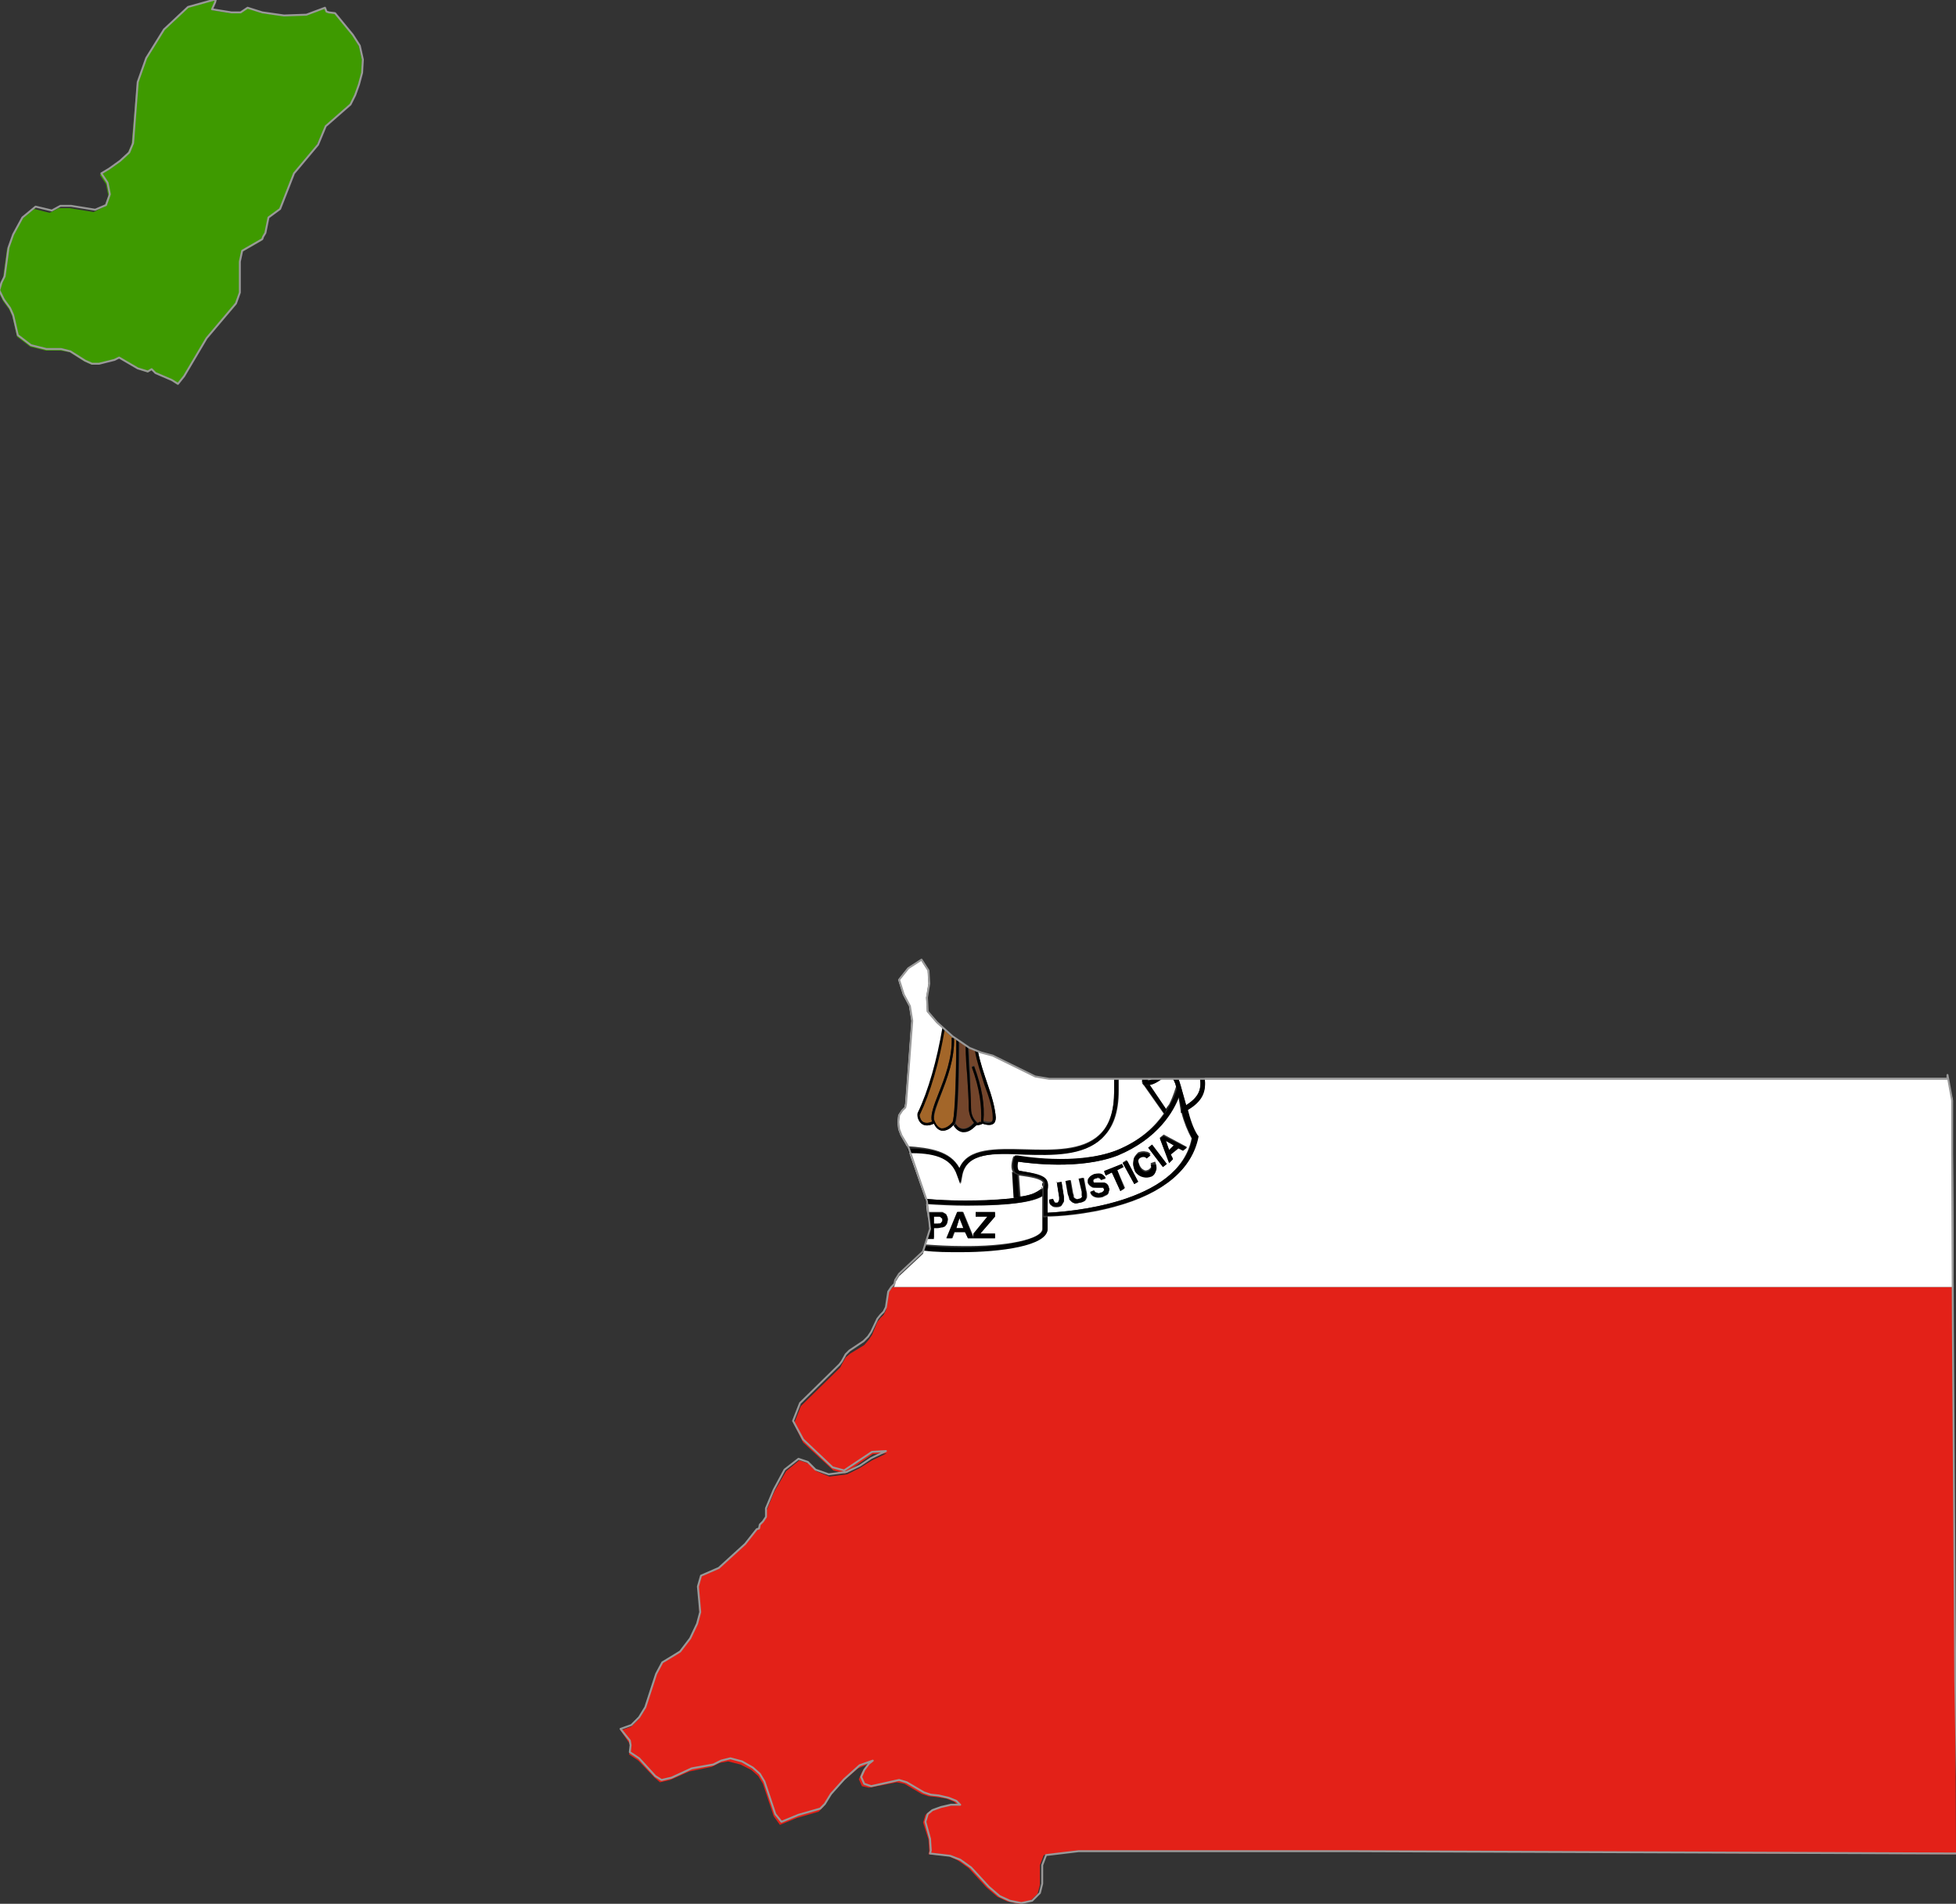 <?xml version="1.0" encoding="utf-8"?>

<svg version="1.2" baseProfile="tiny" xmlns="http://www.w3.org/2000/svg" xmlns:xlink="http://www.w3.org/1999/xlink" x="0px"
	 y="0px" viewBox="356 71 252.8 246" xml:space="preserve">

<rect x="356" y="71" width="252.8" height="246" fill="#333333" stroke="none"/>

<g id="Equatorial_Guinea">
	<title>Flag of Equatorial Guinea</title>
	<g>
		<polygon fill="#E32118" points="471.1,237.6 470.7,238.2 470.5,240.3 470.2,240.9 469.8,241.3 469.4,241.8 468.7,243.5
			468.3,244.1 467.7,244.8 465.9,245.9 465.3,246.4 464.8,247.3 464.6,247.7 459.5,252.7 458.6,255 459.8,257.4 463.7,261
			465.2,261.4 468.8,258.9 470.6,258.8 468.7,259.7 467.1,260.7 465.5,261.5 463.2,261.8 461.5,261.1 460.5,260.1 459.3,259.7
			457.6,261.1 456.1,263.7 455.1,266.1 455,267 454.6,267.6 454.2,268 454.1,268.5 453.8,268.7 452.3,270.6 448.9,273.7
			446.6,274.7 446.2,276.1 446.4,279.4 446,280.9 445.1,282.9 443.9,284.5 442.6,285.3 441.6,285.9 440.8,287.5 439.4,291.8
			438.6,293.1 437.6,294.1 436.2,294.6 437.3,296.2 437.5,296.8 437.3,297.7 438.5,298.5 440.6,300.7 441.3,301.3 442.6,301
			445.1,299.9 448,299.3 449,298.8 450.1,298.6 451.7,299 453.1,299.7 454,300.5 454.6,301.5 456,305.7 456.8,306.8 459,305.9
			461.8,305.1 462.4,304.5 463.2,303.2 464.8,301.3 466.9,299.5 468.6,298.8 468,299.2 467.4,300 467,300.9 467.4,301.8 468.3,302
			471.9,301.3 472.9,301.5 475.1,302.8 476,303.1 477,303.2 478.3,303.4 479.3,303.8 479.8,304.3 478.6,304.3 477.4,304.6
			476.2,305 475.6,305.5 475.3,306.5 476,308.7 476.1,310.2 476,310.6 478.5,310.8 479.8,311.4 481.2,312.4 483.5,314.9
			484.9,316.1 486.2,316.7 487.7,317 489.1,316.7 490.1,315.7 490.4,314.6 490.4,312 490.9,310.7 495.1,310.2 530.7,310.2
			556.6,310.3 582.7,310.5 608.8,310.6 608.7,288 608.4,242.7 608.4,237.3 471.4,237.3 		"/>
		<path fill="#FFFFFF" d="M486.2,225.9c0.3,0,0.6-0.1,0.9-0.1l-0.2-3.4c0,0,0,0,0,0c-0.4-0.6,0-1.7,0-1.8l0.1-0.2l0.3,0
			c0.1,0,7.6,1.3,12.9-0.7c3.2-1.3,5.1-3.2,6.2-4.8l-2.6-3.7l0,0l0,0l-0.2-0.2l0.1-0.1c0-0.2-0.1-0.3,0-0.5h-3.1v1.5
			c0,2.8-0.7,4.8-2.1,6.1c-2.4,2.3-6.4,2.2-10,2.1c-4-0.1-7.5-0.2-8.1,2.7l-0.2,1.1l-0.4-1.1c-0.9-2.5-3.4-2.9-6.3-2.9l2.1,6
			C478.7,226.2,482.7,226.3,486.2,225.9z"/>
		<path fill="#FFFFFF" d="M607.6,209.8v0.5h-95.9c0.2,1.6-0.3,2.9-2.3,4.1c0.3,1.2,0.8,2.5,1.3,3.4l0.1,0.1l0,0.1
			c-0.8,4.1-4.4,7.2-10.6,8.9c-3.9,1.1-7.7,1.3-8.8,1.3v1.5c0,2.2-6,3-11.2,3c-1.7,0-3.4-0.1-4.8-0.2l-0.1,0.5l-3.1,2.9l-0.5,0.8
			l-0.1,0.5l-0.1,0.1h137l-0.1-17.2v-6.9L607.6,209.8z"/>
		<polygon fill="#3E9A00" points="401.6,75.5 399.3,72.7 398.5,72.5 398.2,72.4 398,72 395.5,72.9 392.6,73 389.8,72.7 387.9,72
			387,72.7 385.8,72.7 383.3,72.3 383.7,71.4 383.8,71 380.2,72 377.1,75 374.8,78.7 373.7,81.8 373,89.7 372.5,90.8 371.4,92
			370,93 368.9,93.6 369.7,94.8 370,96.3 369.5,97.7 368.1,98.4 365,97.9 363.6,97.9 362.4,98.5 360.4,98 358.7,99.4 357.6,101.6
			356.9,103.2 356.4,106.9 356,107.7 355.8,108.7 356.4,109.9 357.2,111 357.6,111.9 358.2,114.5 359.9,115.8 361.9,116.3
			363.8,116.3 365,116.5 366.9,117.7 367.8,118.1 368.7,118.1 370.7,117.5 371.4,117.3 373.8,118.7 375.1,119.1 375.6,118.8
			376.1,119.3 378.2,120.2 378.9,120.7 379.7,119.7 382.6,114.9 386.5,110.4 387,109 387,105 387.2,103.6 389.8,102.1 389.9,101.8
			390.2,101.3 390.6,99.3 392.1,98.1 393.9,93.5 396.9,89.8 398,87.4 401.2,84.6 401.8,83.4 402.3,82 402.7,80.5 402.8,78.8
			402.4,77 		"/>
		<path fill="#FFFFFF" d="M504.6,211.2l2.1,3.1l0.4-0.6c0.6-1.2,0.8-2.1,0.9-2.3c-0.1-0.5-0.3-0.8-0.4-1h-1.4c0,0,0,0,0,0
			C505.8,210.7,505.2,211.1,504.6,211.2z"/>
		<path d="M503.8,210.9l-0.1,0.1l0.2,0.2l0-0.2C503.8,210.9,503.8,210.9,503.8,210.9z"/>
		<path d="M507.1,213.7l-0.4,0.6l-2.1-3.1c-0.2,0-0.3,0.1-0.5,0l-0.2,0l2.6,3.7C506.7,214.5,506.9,214.1,507.1,213.7z"/>
		<path fill="#FFFFFF" d="M489.4,225.3c0.6-0.2,1.1-0.6,1.4-0.8l0-0.7c-0.3-0.5-1.6-0.7-3-0.9c0,0-0.1,0-0.1,0l0.2,2.8
			C488.1,225.6,488.8,225.5,489.4,225.3z"/>
		<path d="M490.7,223.8C490.7,223.8,490.7,223.8,490.7,223.8l0,0.7c-0.2,0.2-0.8,0.6-1.4,0.8c-0.6,0.2-1.2,0.3-1.6,0.3l-0.2-2.8
			c-0.3-0.1-0.6-0.3-0.7-0.4l0.2,3.4c2.8-0.3,3.6-0.9,3.6-1.2h0l0-0.1C490.9,224.1,490.8,223.9,490.7,223.8z"/>
		<path fill="#FFFFFF" d="M480,221.9c1.1-2.6,4.7-2.5,8.5-2.4c3.6,0.1,7.4,0.2,9.6-1.9c1.3-1.2,1.9-3.1,1.9-5.7v-1.5h-8.4l-1.8-0.3
			l-5.5-2.7l-1.5-0.4l-0.4-0.1c0.3,1.5,0.8,2.9,1.2,4.1c0.6,1.7,1,3.1,1.1,4.4c0,0.4-0.1,0.7-0.3,0.8c-0.4,0.3-1.1,0.1-1.4,0
			c-0.1,0.1-0.4,0.2-0.8,0.2c0,0-0.1,0-0.2,0c-0.5,0.5-1,0.8-1.5,0.8c-0.1,0-0.1,0-0.2,0c-0.5-0.1-0.9-0.5-1.1-0.8
			c-0.5,0.4-0.9,0.7-1.3,0.7c-0.1,0-0.1,0-0.2,0c-0.5-0.1-0.8-0.5-1-0.9c-0.9,0.4-1.4,0.2-1.7-0.1c-0.4-0.4-0.4-1-0.3-1.2
			c1.5-3,2.6-7,3.2-11l-0.9-0.8l-1.2-1.4l-0.1-1.8l0.3-1.8l-0.1-1.7l-0.9-1.4l-1.7,1.1l-1.2,1.5l0.6,1.9l0.8,1.5l0.3,1.9l-0.8,10.7
			l-0.1,0.5l-0.4,0.4l-0.4,0.6l-0.1,0.9l0.1,0.9l0.3,0.8l0.8,1.4C476.2,219.3,478.8,219.7,480,221.9z"/>
		<path d="M479.7,222.9l0.4,1.1l0.2-1.1c0.6-3,4.1-2.9,8.1-2.7c3.6,0.1,7.6,0.2,10-2.1c1.4-1.4,2.1-3.4,2.1-6.1v-1.5H500v1.5
			c0,2.6-0.6,4.5-1.9,5.7c-2.2,2.1-5.9,2-9.6,1.9c-3.8-0.1-7.4-0.2-8.5,2.4c-1.2-2.2-3.8-2.6-6.8-2.6l0.1,0.1l0.2,0.5
			C476.4,220,478.9,220.4,479.7,222.9z"/>
		<path fill="#FFFFFF" d="M477.5,229.1c0.1-0.1,0.2-0.1,0.2-0.2c0.1-0.1,0.1-0.1,0.1-0.2c0-0.2,0-0.3-0.1-0.3
			c-0.1-0.1-0.2-0.2-0.3-0.2c0,0-0.2,0-0.4,0h-0.3v1h0.3C477.3,229.1,477.4,229.1,477.5,229.1z"/>
		<path fill="#FFFFFF" d="M490.7,229.8v-1.5v-2.7c-1,0.6-3.6,1.2-9.7,1.2c-1.8,0-3.7-0.1-5.3-0.2l0.2,1.8v-0.8h1.1
			c0.4,0,0.7,0,0.8,0c0.2,0.1,0.4,0.2,0.5,0.3c0.1,0.2,0.2,0.4,0.2,0.6c0,0.2-0.1,0.4-0.1,0.5c-0.1,0.2-0.2,0.3-0.3,0.4
			c-0.1,0-0.2,0.1-0.3,0.1c-0.2,0-0.4,0.1-0.7,0.1h-0.4v1.3h-0.7v-0.4l-0.4,1.3c1.4,0.1,3,0.2,4.6,0.2
			C486.1,232.1,490.7,231.1,490.7,229.8z M479.1,231h-0.7l1.4-3.4h0.7l1.4,3.4v-0.6l1.8-2.2h-1.6v-0.5h2.5v0.5l-1.9,2.2h1.9v0.6
			h-2.8h-0.7l-0.3-0.8h-1.4L479.1,231z"/>
		<polygon fill="#FFFFFF" points="479.6,229.7 480.6,229.7 480,228.4 		"/>
		<path d="M491.4,229.8v-1.5c-0.2,0-0.3,0-0.3,0l-0.3,0v1.5c0,1.3-4.7,2.4-10.6,2.4c-1.7,0-3.2-0.1-4.6-0.2l-0.2,0.6
			c1.5,0.2,3.1,0.2,4.8,0.2C485.3,232.8,491.4,232,491.4,229.8z"/>
		<path d="M490.7,225.5v2.7l0-3.6h0c0,0.3-0.8,0.8-3.6,1.2c-0.3,0-0.6,0.1-0.9,0.1c-3.5,0.3-7.5,0.3-10.7,0l0.2,0.5l0,0.1
			c1.7,0.1,3.5,0.2,5.3,0.2C487.1,226.8,489.7,226.2,490.7,225.5z"/>
		<polygon fill="#FFFFFF" points="507.7,219 506.6,218.4 507.1,219.6 		"/>
		<path fill="#FFFFFF" d="M508.3,212.7c-0.7,1.9-2.7,5.5-7.9,7.6c-4.9,1.9-11.5,1-12.9,0.8c-0.1,0.3-0.1,0.7,0,1
			c0,0.1,0.1,0.1,0.3,0.2c1.8,0.3,3,0.6,3.4,1.2c0.2,0.3,0.3,0.7,0.1,1.3v2.9c2.4-0.1,17-1,18.7-9.6c-0.5-0.9-1-2.1-1.3-3.3l-0.1,0
			v-0.2C508.5,213.9,508.4,213.3,508.3,212.7z M493.5,226.3c-0.1,0.2-0.2,0.3-0.3,0.5c-0.1,0.1-0.3,0.2-0.6,0.2
			c-0.3,0-0.5,0-0.7-0.2c-0.2-0.1-0.3-0.3-0.3-0.7l0.5-0.1c0.1,0.2,0.1,0.3,0.2,0.4c0,0.1,0.1,0.1,0.3,0.1c0.1,0,0.2-0.1,0.2-0.2
			c0.1-0.1,0.1-0.2,0.1-0.5l-0.3-1.9l0,0v-0.1l0,0.1l0.6-0.1l0.3,1.9C493.5,225.9,493.5,226.2,493.5,226.3z M496.4,225.9
			c0,0.1-0.1,0.2-0.2,0.3c-0.2,0.1-0.4,0.2-0.6,0.2c-0.3,0.1-0.5,0.1-0.6,0.1c-0.2-0.1-0.3-0.1-0.4-0.2c-0.1-0.1-0.2-0.2-0.3-0.3
			c0-0.2-0.1-0.4-0.2-0.7l-0.3-1.7l0.6-0.1l0.3,1.7c0.1,0.2,0.1,0.4,0.1,0.5c0.1,0.1,0.2,0.2,0.3,0.2c0.1,0.1,0.2,0.1,0.4,0
			c0.2,0,0.3-0.1,0.3-0.1c0.1-0.1,0.2-0.2,0.1-0.3c0-0.1,0-0.3,0-0.5l-0.4-1.7l0.6-0.1l0.3,1.6c0.1,0.3,0.1,0.6,0.1,0.7
			C496.5,225.7,496.5,225.8,496.4,225.9z M499.3,225c0,0.2-0.1,0.3-0.2,0.4c-0.2,0.1-0.4,0.2-0.6,0.3c-0.4,0.1-0.7,0.1-1,0
			c-0.3-0.1-0.5-0.3-0.6-0.6l0.5-0.2c0.1,0.2,0.2,0.3,0.4,0.3c0.1,0.1,0.3,0.1,0.4,0c0.2,0,0.3-0.1,0.4-0.2c0.1-0.1,0.1-0.2,0.1-0.3
			c-0.1-0.1-0.1-0.1-0.1-0.2c-0.1,0-0.2,0-0.3,0c-0.1,0-0.2,0-0.5,0s-0.6,0-0.7-0.1c-0.2-0.1-0.4-0.3-0.5-0.5c0-0.1,0-0.3,0-0.4
			c0.1-0.2,0.2-0.3,0.3-0.4c0.1-0.1,0.3-0.2,0.5-0.3c0.4-0.1,0.7-0.1,1,0c0.2,0.1,0.4,0.3,0.5,0.5l-0.6,0.2
			c-0.1-0.1-0.1-0.2-0.2-0.2c-0.1-0.1-0.3-0.1-0.4,0c-0.2,0-0.3,0.1-0.4,0.2c0,0.1,0,0.1,0,0.2c0,0.1,0,0.1,0.1,0.2
			c0.1,0,0.3,0,0.6,0s0.5,0,0.7,0c0.1,0,0.3,0.1,0.4,0.2c0.1,0.1,0.2,0.2,0.2,0.4C499.4,224.7,499.4,224.8,499.3,225z M500.8,224.9
			l-1.1-2.4l-0.8,0.4l-0.2-0.5l2.3-1l0.2,0.4l-0.8,0.4l1,2.3L500.8,224.9z M502.6,224l-1.5-2.8l0.5-0.3l1.5,2.8L502.6,224z
			 M505.4,222.1c-0.1,0.3-0.2,0.5-0.5,0.7c-0.4,0.2-0.7,0.2-1.2,0.1c-0.3-0.1-0.6-0.3-1-0.7c-0.2-0.4-0.3-0.8-0.2-1.3
			c0-0.3,0.2-0.6,0.6-1c0.3-0.1,0.6-0.2,1-0.1c0.2,0,0.4,0.1,0.6,0.3l-0.5,0.4c-0.1-0.1-0.2-0.2-0.4-0.2c-0.1,0-0.2,0-0.4,0.1
			c-0.2,0.1-0.3,0.3-0.3,0.5c0,0.2,0.1,0.4,0.2,0.7c0.2,0.4,0.4,0.5,0.6,0.6c0.2,0.1,0.4,0,0.6-0.1c0.1-0.1,0.2-0.2,0.3-0.3
			c0-0.2,0-0.3-0.1-0.5l0.6-0.2C505.5,221.6,505.5,221.9,505.4,222.1z M506.3,221.8l-1.9-2.5l0.5-0.4l1.9,2.5L506.3,221.8z
			 M509.4,219.2l-0.5,0.4l-0.6-0.3l-1,0.8l0.3,0.6l-0.5,0.5l-1.2-3.2l0.5-0.4L509.4,219.2z"/>
		<path d="M508.8,214.8c0.3,1.1,0.8,2.4,1.3,3.3c-1.7,8.5-16.4,9.5-18.7,9.6v-2.9c0.1-0.5,0.1-0.9-0.1-1.3c-0.4-0.7-1.6-0.9-3.4-1.2
			c-0.2,0-0.3-0.1-0.3-0.2c-0.1-0.2-0.1-0.6,0-1c1.4,0.2,8,1.1,12.9-0.8c5.2-2.2,7.2-5.7,7.9-7.6c0.1,0.5,0.3,1.2,0.5,1.9v-0.4
			l-0.7-2.8c0,0,0,0,0-0.1c0,0.2-0.3,1.2-0.9,2.3c-0.2,0.4-0.4,0.8-0.7,1.2c-1.1,1.6-3,3.5-6.2,4.8c-5.3,2.1-12.8,0.7-12.9,0.7
			l-0.3,0l-0.1,0.2c0,0.1-0.4,1.1,0,1.8c0,0,0,0,0,0c0.1,0.2,0.3,0.4,0.7,0.4c0,0,0.1,0,0.1,0c1.3,0.2,2.6,0.4,3,0.9c0,0,0,0,0,0
			c0.1,0.1,0.2,0.3,0,0.8l0,0.1l0,3.6l0.3,0c0,0,0.1,0,0.3,0c1.1,0,4.9-0.2,8.8-1.3c6.2-1.7,9.8-4.8,10.6-8.9l0-0.1l-0.1-0.1
			c-0.6-0.9-1-2.2-1.3-3.4c-0.1,0-0.1,0.1-0.2,0.1L508.8,214.8z"/>
		<path fill="#FFFFFF" d="M509.3,213.8c1.6-1,2-2,1.8-3.4h-2.8c0.1,0.2,0.2,0.5,0.3,0.9L509.3,213.8z"/>
		<path fill="#FFFFFF" d="M505.1,210.4h-0.7c0,0.1,0,0.1,0,0.2C504.6,210.6,504.8,210.5,505.1,210.4z"/>
		<path d="M503.8,211l0,0.2l0,0l0,0l0.2,0c0.2,0,0.3,0,0.5,0c0.7-0.1,1.2-0.5,1.7-0.8c0,0,0,0,0,0h-1.2c-0.2,0.1-0.4,0.2-0.7,0.2
			c0-0.1,0-0.1,0-0.2h-0.7c0,0.2,0,0.3,0,0.5C503.8,210.9,503.8,210.9,503.8,211z"/>
		<path d="M508,211.4l0.7,2.8v0.4v0.2l0.1,0l0.4-0.2c0.1,0,0.1-0.1,0.2-0.1c2.1-1.2,2.5-2.5,2.3-4.1h-0.6c0.2,1.4-0.2,2.4-1.8,3.4
			l-0.7-2.5c-0.1-0.3-0.2-0.6-0.3-0.9h-0.7C507.7,210.6,507.9,210.9,508,211.4C508,211.4,508,211.4,508,211.4z"/>
		<polygon points="484.6,230.4 482.7,230.4 484.6,228.2 484.6,227.6 482.1,227.6 482.1,228.2 483.6,228.2 481.8,230.4 481.8,231
			484.6,231 		"/>
		<path d="M476.7,231v-1.3h0.4c0.3,0,0.5-0.1,0.7-0.1c0.1,0,0.2-0.1,0.3-0.1c0.1-0.1,0.2-0.2,0.3-0.4c0-0.1,0.1-0.3,0.1-0.5
			c0-0.2-0.1-0.4-0.2-0.6c-0.1-0.1-0.3-0.2-0.5-0.3c-0.1,0-0.4,0-0.8,0h-1.1v0.8l0.2,1.6l-0.2,0.6v0.4H476.7z M476.7,228.2h0.3
			c0.2,0,0.4,0,0.4,0c0.1,0,0.2,0.1,0.3,0.2c0.1,0,0.1,0.1,0.1,0.3c0,0.1,0,0.1-0.1,0.2c0,0.1-0.1,0.1-0.2,0.2c-0.1,0-0.2,0-0.5,0
			h-0.3V228.2z"/>
		<path d="M481.1,231h0.7l-1.4-3.4h-0.7l-1.4,3.4h0.7l0.3-0.8h1.4L481.1,231z M479.6,229.7l0.4-1.3l0.5,1.3H479.6z"/>
		<path fill="#73452B" d="M481.5,214.1c0,1.1,0.5,1.6,0.7,1.8c0.1,0.1,0.1,0.1,0.1,0.2c0.3,0,0.5-0.1,0.5-0.2
			c0.2-2.1-0.2-4.3-1.2-7.1l0.3-0.1c1,2.7,1.4,5,1.2,7.1c0.3,0.1,0.8,0.2,1.1,0.1c0.1-0.1,0.2-0.3,0.2-0.6c-0.1-1.2-0.5-2.6-1.1-4.3
			c-0.4-1.3-0.9-2.8-1.2-4.3l-0.8-0.3l-0.1-0.1c0.1,1.3,0.1,2.5,0.2,3.6C481.4,211.6,481.5,213,481.5,214.1z"/>
		<path d="M484.3,215.4c0,0.3,0,0.5-0.2,0.6c-0.3,0.2-0.8,0.1-1.1-0.1c0,0,0,0.1,0,0.1l-0.3,0c0,0,0,0,0-0.1
			c-0.1,0.1-0.3,0.2-0.5,0.2c0,0,0,0,0,0.1l0,0.1l0,0c-0.1,0.1-0.1,0.1-0.2,0.1c0.1,0,0.1,0,0.2,0c0.4,0,0.7-0.2,0.8-0.2
			c0.3,0.1,1,0.3,1.4,0c0.2-0.2,0.3-0.5,0.3-0.8c-0.1-1.3-0.5-2.7-1.1-4.4c-0.4-1.2-0.9-2.6-1.2-4.1l-0.4-0.1c0.3,1.6,0.8,3,1.2,4.3
			C483.8,212.7,484.3,214.2,484.3,215.4z"/>
		<path fill="#73452B" d="M480.4,216.8c0.4,0.1,1-0.2,1.5-0.8c-0.2-0.2-0.7-0.9-0.7-2c0-1.1-0.1-2.4-0.2-4.2
			c-0.1-1.1-0.1-2.4-0.2-3.8l-0.8-0.5c0,6.5-0.3,10-0.5,10.6C479.6,216.4,479.9,216.8,480.4,216.8z"/>
		<path d="M481,209.9c0.1,1.7,0.2,3.1,0.2,4.2c0,1.1,0.5,1.8,0.7,2c-0.5,0.6-1,0.8-1.5,0.8c-0.5-0.1-0.8-0.5-0.9-0.7
			c0,0,0,0.1,0,0.1c-0.1,0.1-0.1,0.1-0.2,0.2c0.2,0.3,0.5,0.7,1.1,0.8c0.1,0,0.1,0,0.2,0c0.5,0,1-0.3,1.5-0.8
			c0.1-0.1,0.1-0.1,0.2-0.1l0,0l0-0.1c0,0,0,0,0-0.1c0-0.1,0-0.1-0.1-0.2c-0.2-0.2-0.7-0.7-0.7-1.8c0-1.1-0.1-2.5-0.2-4.2
			c-0.1-1.1-0.1-2.3-0.2-3.6l-0.3-0.2C480.8,207.5,480.9,208.8,481,209.9z"/>
		<path fill="#A36629" d="M475.2,215.9c0.3,0.3,0.7,0.3,1.3,0c0-0.1-0.1-0.1-0.1-0.2c0,0,0,0,0,0l0,0c-0.1-0.7,0.3-1.9,0.9-3.4
			c0.8-2.1,1.8-4.6,1.7-7.2l0.3,0c0.1,2.7-0.9,5.3-1.7,7.4c-0.5,1.3-0.9,2.4-0.9,3.1c0,0,0,0,0,0.1c0.1,0.3,0.4,1,1,1.2
			c0.4,0.1,0.9-0.2,1.4-0.8c0.2-0.3,0.4-3.4,0.5-10.7l-0.7-0.5l-0.9-0.8c-0.7,4.3-1.9,8.3-3.2,11
			C474.9,215.1,474.9,215.6,475.2,215.9z"/>
		<path d="M475,216.1c0.3,0.3,0.8,0.5,1.7,0.1c0.2,0.4,0.5,0.8,1,0.9c0.1,0,0.1,0,0.2,0c0.4,0,0.9-0.2,1.3-0.7
			c0.1-0.1,0.1-0.1,0.2-0.2c0,0,0-0.1,0-0.1c0.3-0.5,0.5-4,0.5-10.6l-0.3-0.2c0,7.3-0.3,10.4-0.5,10.7c-0.5,0.6-1,0.8-1.4,0.8
			c-0.6-0.1-0.9-0.9-1-1.2c0,0,0,0,0-0.1c0,0,0,0.1,0,0.1l-0.3,0.1c0,0,0,0,0,0c0,0,0,0.1,0.1,0.2c-0.6,0.3-1,0.2-1.3,0
			c-0.3-0.3-0.4-0.8-0.3-0.9c1.3-2.7,2.5-6.7,3.2-11l-0.3-0.2c-0.7,4.1-1.8,8.1-3.2,11C474.5,215.1,474.6,215.7,475,216.1z"/>
		<path d="M479.3,205.1l-0.3,0c0.1,2.6-0.9,5.2-1.7,7.2c-0.6,1.5-1,2.6-0.9,3.4l0,0l0.3-0.1c0,0,0-0.1,0-0.1
			c-0.1-0.7,0.4-1.8,0.9-3.1C478.4,210.4,479.4,207.8,479.3,205.1z"/>
		<path d="M483.1,216c0,0,0-0.1,0-0.1c0.2-2.1-0.2-4.4-1.2-7.1l-0.3,0.1c1,2.7,1.3,5,1.2,7.1c0,0,0,0,0,0.1L483.1,216z"/>
		<polygon points="501.1,221.3 502.6,224 503.1,223.7 501.7,221 		"/>
		<path d="M492.6,223.8l0.3,1.9c0,0.3,0,0.4-0.1,0.5c0,0.1-0.1,0.2-0.2,0.2c-0.2,0-0.3,0-0.3-0.1c-0.1-0.1-0.1-0.2-0.2-0.4l-0.5,0.1
			c0,0.4,0.1,0.6,0.3,0.7c0.2,0.2,0.4,0.2,0.7,0.2c0.3,0,0.5-0.1,0.6-0.2c0.1-0.2,0.2-0.3,0.3-0.5c0-0.1,0-0.3,0-0.6l-0.3-1.9
			L492.6,223.8z"/>
		<path d="M496,223.2l-0.6,0.1l0.4,1.7c0,0.2,0,0.4,0,0.5c0.1,0.1,0,0.2-0.1,0.3c0,0-0.1,0.1-0.3,0.1c-0.2,0.1-0.3,0.1-0.4,0
			c-0.1,0-0.2-0.1-0.3-0.2c0-0.1,0-0.3-0.1-0.5l-0.3-1.7l-0.6,0.1l0.3,1.7c0.1,0.3,0.2,0.5,0.2,0.7c0.1,0.1,0.2,0.2,0.3,0.3
			c0.1,0.1,0.2,0.1,0.4,0.2c0.1,0,0.3,0,0.6-0.1c0.2,0,0.4-0.1,0.6-0.2c0.1-0.1,0.2-0.2,0.2-0.3c0.1-0.1,0.1-0.2,0.1-0.4
			c0-0.1,0-0.4-0.1-0.7L496,223.2z"/>
		<path d="M504.7,221.5c0.1,0.2,0.1,0.3,0.1,0.5c-0.1,0.1-0.2,0.2-0.3,0.3c-0.2,0.1-0.4,0.2-0.6,0.1c-0.2-0.1-0.4-0.2-0.6-0.6
			c-0.1-0.3-0.2-0.5-0.2-0.7c0-0.2,0.1-0.4,0.3-0.5c0.2-0.1,0.3-0.1,0.4-0.1c0.2,0,0.3,0.1,0.4,0.2l0.5-0.4
			c-0.2-0.2-0.4-0.3-0.6-0.3c-0.3-0.1-0.6,0-1,0.1c-0.4,0.3-0.6,0.6-0.6,1c-0.1,0.4,0,0.8,0.2,1.3c0.3,0.4,0.6,0.6,1,0.7
			c0.4,0.1,0.7,0.1,1.2-0.1c0.3-0.2,0.4-0.4,0.5-0.7c0.1-0.2,0.1-0.5,0-0.8L504.7,221.5z"/>
		<path d="M505.9,218.1l1.2,3.2l0.5-0.5l-0.3-0.6l1-0.8l0.6,0.3l0.5-0.4l-3-1.5L505.9,218.1z M507.7,219l-0.6,0.6l-0.4-1.2
			L507.7,219z"/>
		<path d="M499.1,224c-0.1-0.1-0.3-0.2-0.4-0.2c-0.2,0-0.4,0-0.7,0s-0.5,0-0.6,0c-0.1-0.1-0.1-0.1-0.1-0.2c0-0.1,0-0.1,0-0.2
			c0.1-0.1,0.2-0.2,0.4-0.2c0.1-0.1,0.3-0.1,0.4,0c0.1,0,0.1,0.1,0.2,0.2l0.6-0.2c-0.1-0.2-0.3-0.4-0.5-0.5c-0.2-0.1-0.5-0.1-1,0
			c-0.2,0.1-0.4,0.2-0.5,0.3c-0.1,0.1-0.2,0.2-0.3,0.4c0,0.1,0,0.3,0,0.4c0.1,0.2,0.3,0.4,0.5,0.5c0.1,0.1,0.4,0.1,0.7,0.1
			s0.4,0,0.5,0c0.1,0,0.2,0,0.3,0c0,0.1,0,0.1,0.1,0.2c0,0.1,0,0.2-0.1,0.3c-0.1,0.1-0.2,0.2-0.4,0.2c-0.1,0.1-0.3,0.1-0.4,0
			c-0.2,0-0.3-0.1-0.4-0.3l-0.5,0.2c0.1,0.3,0.3,0.5,0.6,0.6c0.2,0.1,0.5,0.1,1,0c0.2-0.1,0.4-0.2,0.6-0.3c0.1-0.1,0.2-0.2,0.2-0.4
			c0.1-0.2,0.1-0.3,0-0.5C499.3,224.3,499.2,224.1,499.1,224z"/>
		<polygon points="504.4,219.3 506.3,221.8 506.8,221.4 504.9,218.9 		"/>
		<polygon points="492.5,223.8 492.6,223.8 492.5,223.7 		"/>
		<polygon points="501.2,221.8 501,221.4 498.7,222.3 498.9,222.9 499.7,222.5 500.8,224.9 501.3,224.6 500.4,222.2 		"/>
		<polygon fill="#E32118" points="112.5,519.8 112.1,520.7 112.2,521.7 112.7,522.7 112.4,522.8 112,523.2 111.6,523.3 113,524.4
			114.1,523.2 114.5,521 113.4,519.1 		"/>
	</g>
	<path fill="none" stroke="#999999" stroke-width="0.25" stroke-linecap="round" stroke-linejoin="round" d="M112.5,519.8l-0.4,0.9
		l0.1,1l0.5,1l-0.4,0.1l-0.4,0.4l-0.4,0.1l1.4,1l1.2-1.2l0.4-2.2l-1.1-1.9L112.5,519.8z M608.7,288l-0.3-45.3l-0.1-22.6v-6.9
		l-0.6-3.3v0.5H491.6l-1.8-0.3l-5.5-2.7l-1.5-0.4l-1.5-0.6l-2.2-1.5l-2-1.8l-1.2-1.4l-0.1-1.8l0.3-1.8l-0.1-1.7l-0.9-1.4l-1.7,1.1
		l-1.2,1.5l0.6,1.9l0.8,1.5l0.3,1.9l-0.8,10.7l-0.1,0.5l-0.4,0.4l-0.4,0.6l-0.1,0.9l0.1,0.9l0.3,0.8l0.9,1.5l2.4,7l0.4,3.6l-0.9,2.9
		l-3.1,2.9l-0.5,0.8l-0.1,0.5l-0.4,0.4l-0.4,0.6l-0.3,2l-0.3,0.6l-0.4,0.4l-0.4,0.5l-0.8,1.7l-0.4,0.6l-0.6,0.6l-1.8,1.2l-0.5,0.5
		l-0.5,0.9l-0.3,0.4l-5.1,5l-0.9,2.3l1.3,2.4l3.8,3.6l1.5,0.4l3.6-2.4l1.8-0.1l-1.9,0.9l-1.5,1l-1.7,0.8l-2.3,0.3l-1.7-0.6l-1-1
		l-1.2-0.4l-1.8,1.4l-1.4,2.6l-1,2.4L455,267l-0.4,0.6l-0.4,0.4l-0.1,0.5l-0.3,0.1l-1.5,1.9l-3.4,3.1l-2.3,1l-0.4,1.4l0.3,3.3
		l-0.4,1.5l-0.9,1.9l-1.3,1.7l-1.3,0.8l-1,0.6l-0.8,1.5l-1.4,4.3l-0.8,1.3l-1,1l-1.4,0.5l1.2,1.5l0.1,0.6l-0.1,0.9l1.2,0.8l2.1,2.3
		l0.8,0.5l1.3-0.3l2.6-1.2l2.8-0.5l1-0.5l1.2-0.3l1.5,0.4l1.4,0.8l0.9,0.8l0.6,1l1.4,4.2l0.8,1l2.2-0.9l2.8-0.8l0.6-0.6l0.8-1.3
		l1.7-1.9l2-1.8l1.7-0.6l-0.5,0.4l-0.6,0.8l-0.4,0.9l0.4,0.9l0.9,0.3l3.6-0.8l1,0.3l2.2,1.3l0.9,0.3l1,0.1l1.3,0.3l1,0.4l0.5,0.5
		h-1.2l-1.3,0.3l-1.1,0.4l-0.6,0.5l-0.3,1l0.6,2.2l0.1,1.5l-0.1,0.4l2.6,0.3l1.3,0.5l1.4,1l2.3,2.5l1.4,1.2l1.3,0.6l1.5,0.3l1.4-0.3
		l1-1l0.3-1.2V312l0.5-1.3l4.2-0.5h35.5l26,0.1l26.1,0.1l26.1,0.1L608.7,288z M401.6,75.5l-2.3-2.8l-0.8-0.1l-0.3-0.1L398,72
		l-2.4,0.9l-2.9,0.1l-2.8-0.4l-1.9-0.6l-0.9,0.6h-1.2l-2.5-0.4l0.4-0.9l0.1-0.4l-3.6,1l-3.1,2.9l-2.3,3.7l-1.1,3.1l-0.6,7.9
		l-0.5,1.2l-1.2,1.1l-1.4,1l-1,0.6l0.8,1.2l0.3,1.5l-0.5,1.4l-1.4,0.6l-3.1-0.5h-1.4l-1.1,0.6l-2.1-0.5l-1.7,1.4l-1.2,2.2l-0.6,1.7
		l-0.5,3.7l-0.4,0.8l-0.3,1l0.6,1.2l0.8,1.1l0.4,0.9l0.6,2.6l1.7,1.3l2,0.5h1.9l1.2,0.3l1.9,1.2l0.9,0.4h0.9l2-0.5l0.6-0.3l2.4,1.4
		l1.3,0.4l0.5-0.3l0.5,0.5l2.1,0.9l0.8,0.5l0.8-1l2.9-4.9l3.8-4.5l0.5-1.4v-4l0.3-1.4l2.6-1.5l0.1-0.3l0.3-0.5l0.4-2l1.5-1.1
		l1.8-4.6l3.1-3.7l1-2.4l3.2-2.8l0.6-1.2l0.5-1.4l0.4-1.5l0.1-1.7l-0.4-1.8L401.6,75.5z"/>
</g>

</svg>
